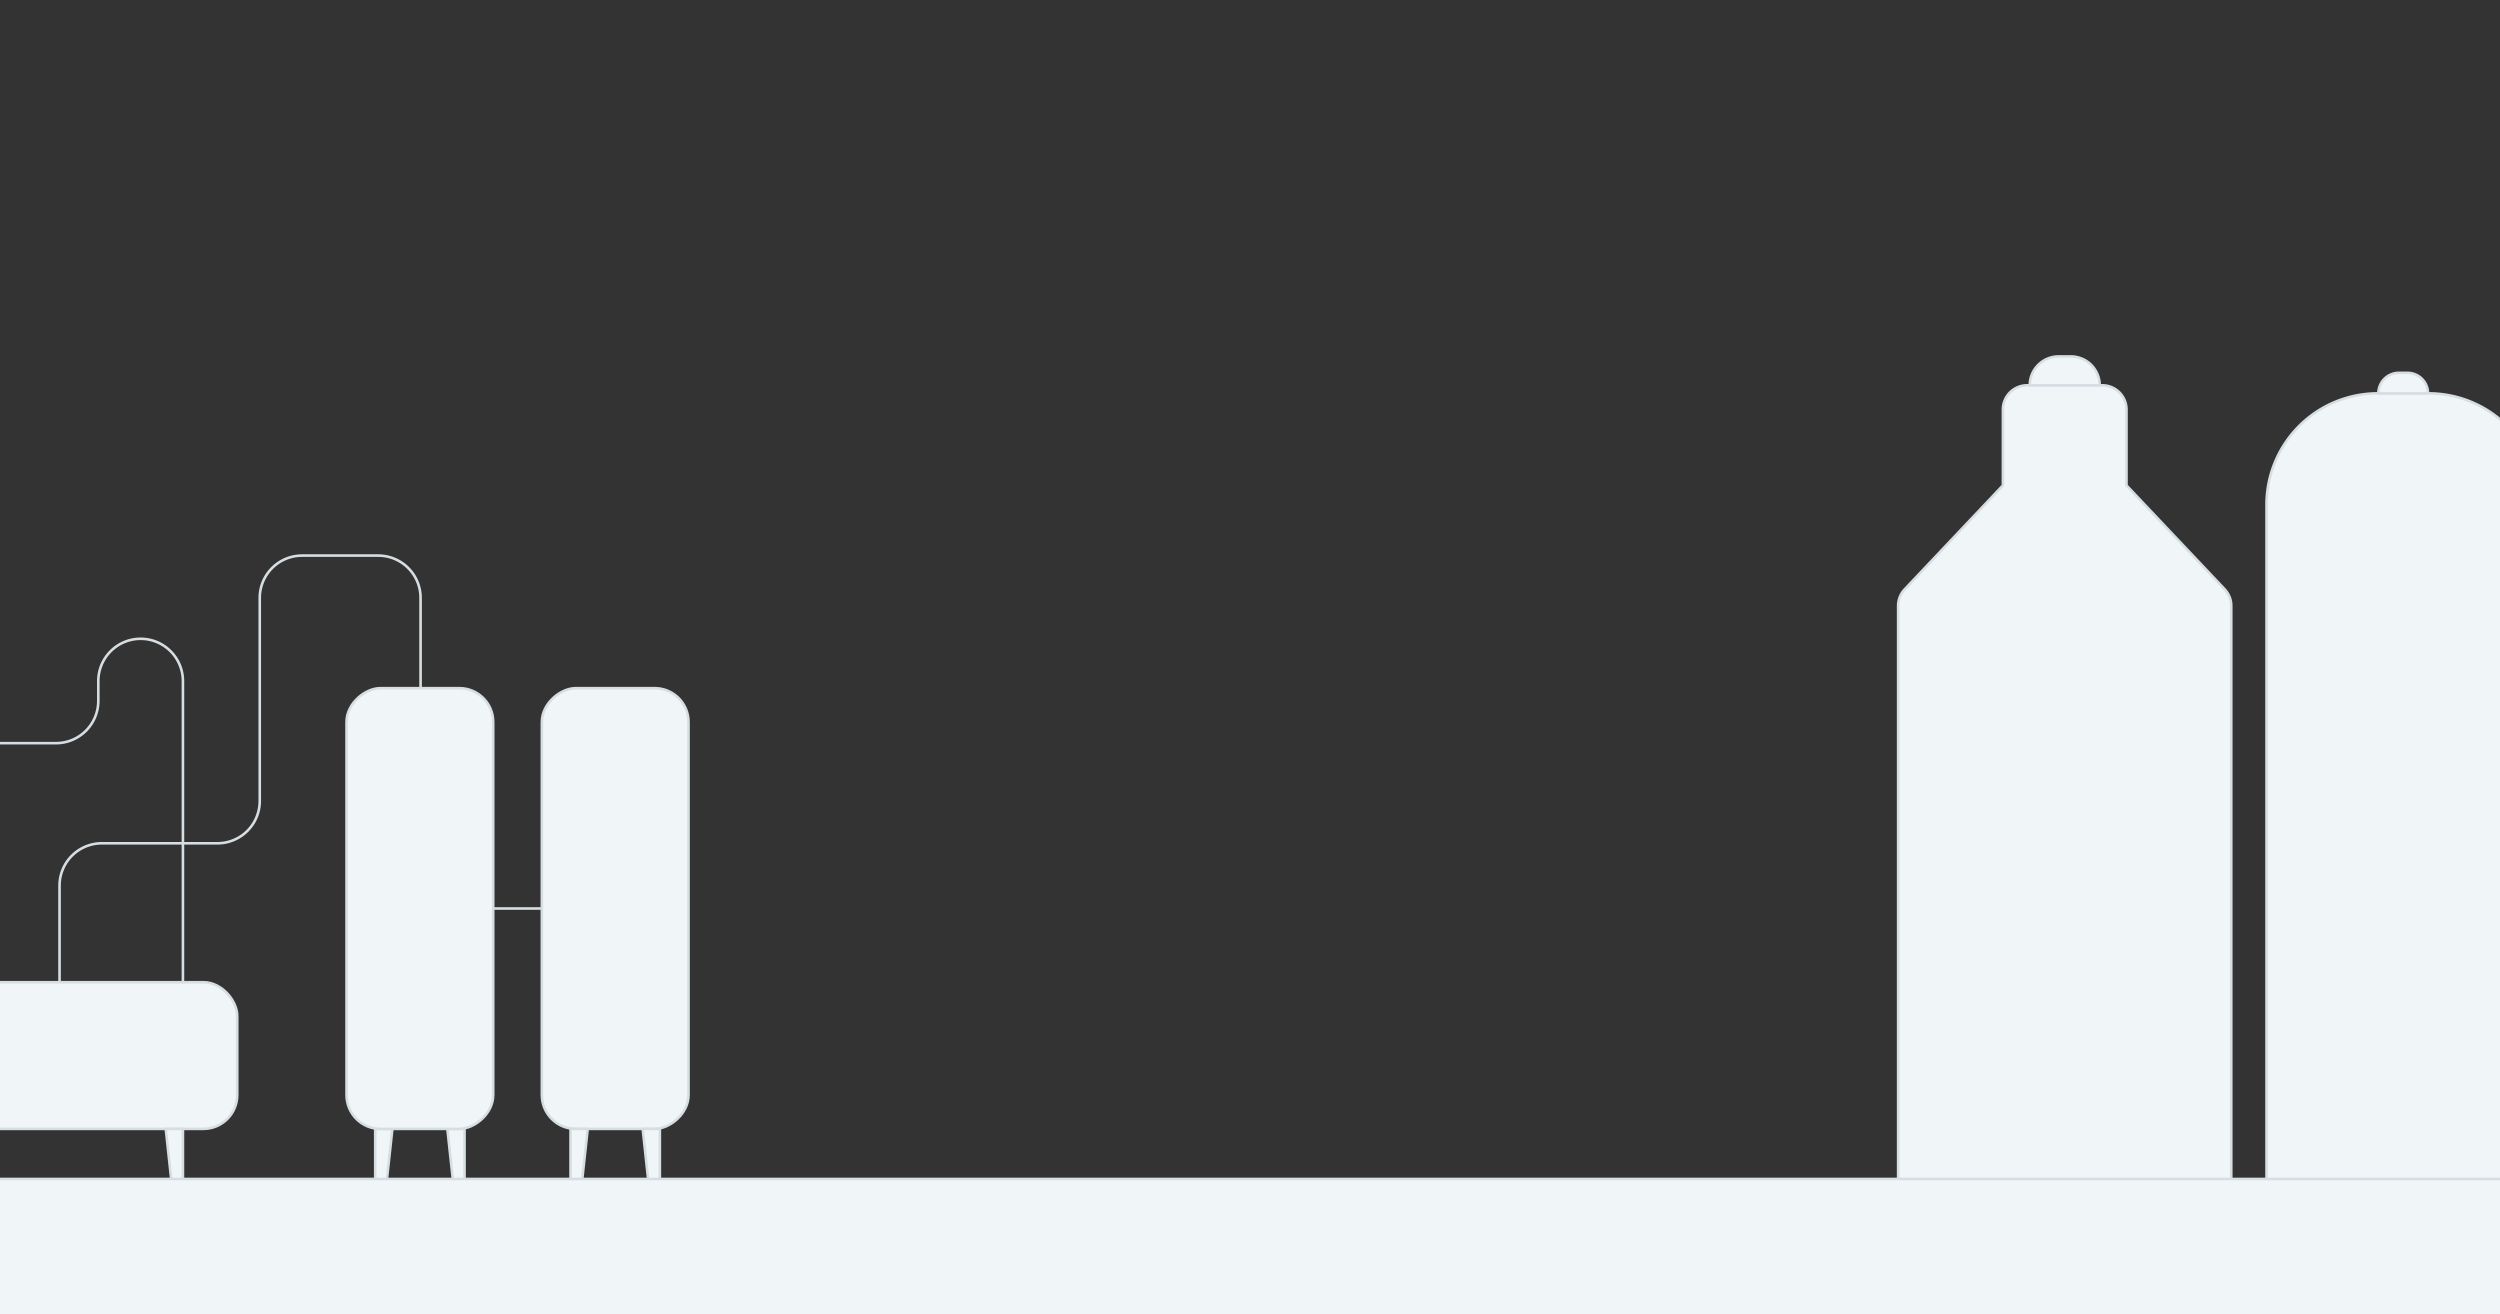 <svg id="bgs" xmlns="http://www.w3.org/2000/svg" viewBox="0 0 1920 1009.33"><rect x="0" y="0" width="1920" height="1009.33" fill="#333333" stroke="none"/><defs><style>.cls-1,.cls-3,.cls-4{fill:#f0f5f8;}.cls-1,.cls-2,.cls-3,.cls-5{stroke:#d7dee2;stroke-linejoin:round;stroke-width:2px;}.cls-1,.cls-2{stroke-linecap:round;}.cls-2,.cls-5{fill:none;}.cls-5{stroke-linecap:square;}</style></defs><title>Artboard 10</title><path class="cls-1" d="M1740.69,302.12h209.94a0,0,0,0,1,0,0V864.27a85.5,85.5,0,0,1-85.5,85.5h-38.94a85.5,85.5,0,0,1-85.5-85.5V302.12a0,0,0,0,1,0,0Z" transform="translate(3691.32 1251.88) rotate(-180)"/><path class="cls-1" d="M1538.23,372.78V314.5a18.57,18.57,0,0,1,18.57-18.57h57.77a18.56,18.56,0,0,1,18.57,18.57v58.28l75.39,79.75a18.55,18.55,0,0,1,5.08,12.75V949.77H1457.76V465.28a18.55,18.55,0,0,1,5.08-12.75Z"/><path class="cls-1" d="M1558.86,273.75h53.65a0,0,0,0,1,0,0v0a22.18,22.18,0,0,1-22.18,22.18H1581a22.18,22.18,0,0,1-22.18-22.18v0A0,0,0,0,1,1558.86,273.75Z" transform="translate(3171.37 569.67) rotate(-180)"/><path class="cls-1" d="M1826.57,286.33h38.17a0,0,0,0,1,0,0v0A15.78,15.78,0,0,1,1849,302.12h-6.61a15.78,15.78,0,0,1-15.78-15.78v0A0,0,0,0,1,1826.57,286.33Z" transform="translate(3691.32 588.45) rotate(-180)"/><path class="cls-2" d="M-71.79,754.34V603.25a32.5,32.5,0,0,1,32.5-32.5H43a32.5,32.5,0,0,0,32.5-32.49V523.1A32.49,32.49,0,0,1,108,490.6h0a32.5,32.5,0,0,1,32.49,32.5V754.34"/><path class="cls-2" d="M45.73,754.34V680.15a32.5,32.5,0,0,1,32.49-32.5H167a32.49,32.49,0,0,0,32.49-32.49v-156A32.49,32.49,0,0,1,232,426.7h58.49A32.5,32.5,0,0,1,323,459.19v69.32"/><line class="cls-1" x1="416.15" y1="697.75" x2="378.79" y2="697.75"/><rect class="cls-1" x="-113.49" y="754.34" width="295.69" height="112.64" rx="25.99" ry="25.99"/><rect class="cls-1" x="303.24" y="641.42" width="338.47" height="112.64" rx="25.99" ry="25.99" transform="translate(-225.27 1170.22) rotate(-90)"/><polygon class="cls-1" points="288.16 866.98 288.16 913.83 296.28 913.83 301.36 866.98 288.16 866.98"/><polygon class="cls-1" points="356.77 866.98 356.77 913.83 348.65 913.83 343.57 866.98 356.77 866.98"/><polygon class="cls-1" points="438.17 866.98 438.17 913.83 446.29 913.83 451.37 866.98 438.17 866.98"/><polygon class="cls-1" points="506.78 866.98 506.78 913.83 498.66 913.83 493.58 866.98 506.78 866.98"/><polygon class="cls-1" points="140.5 866.98 140.5 913.83 132.38 913.83 127.3 866.98 140.5 866.98"/><rect class="cls-1" x="153.23" y="641.42" width="338.47" height="112.64" rx="25.99" ry="25.99" transform="translate(-375.28 1020.21) rotate(-90)"/><line class="cls-3" y1="914.87" x2="1920" y2="914.87"/><rect class="cls-4" x="-59.25" y="905.44" width="2038.51" height="154.42"/><line class="cls-5" y1="905.44" x2="1920" y2="905.44"/></svg>